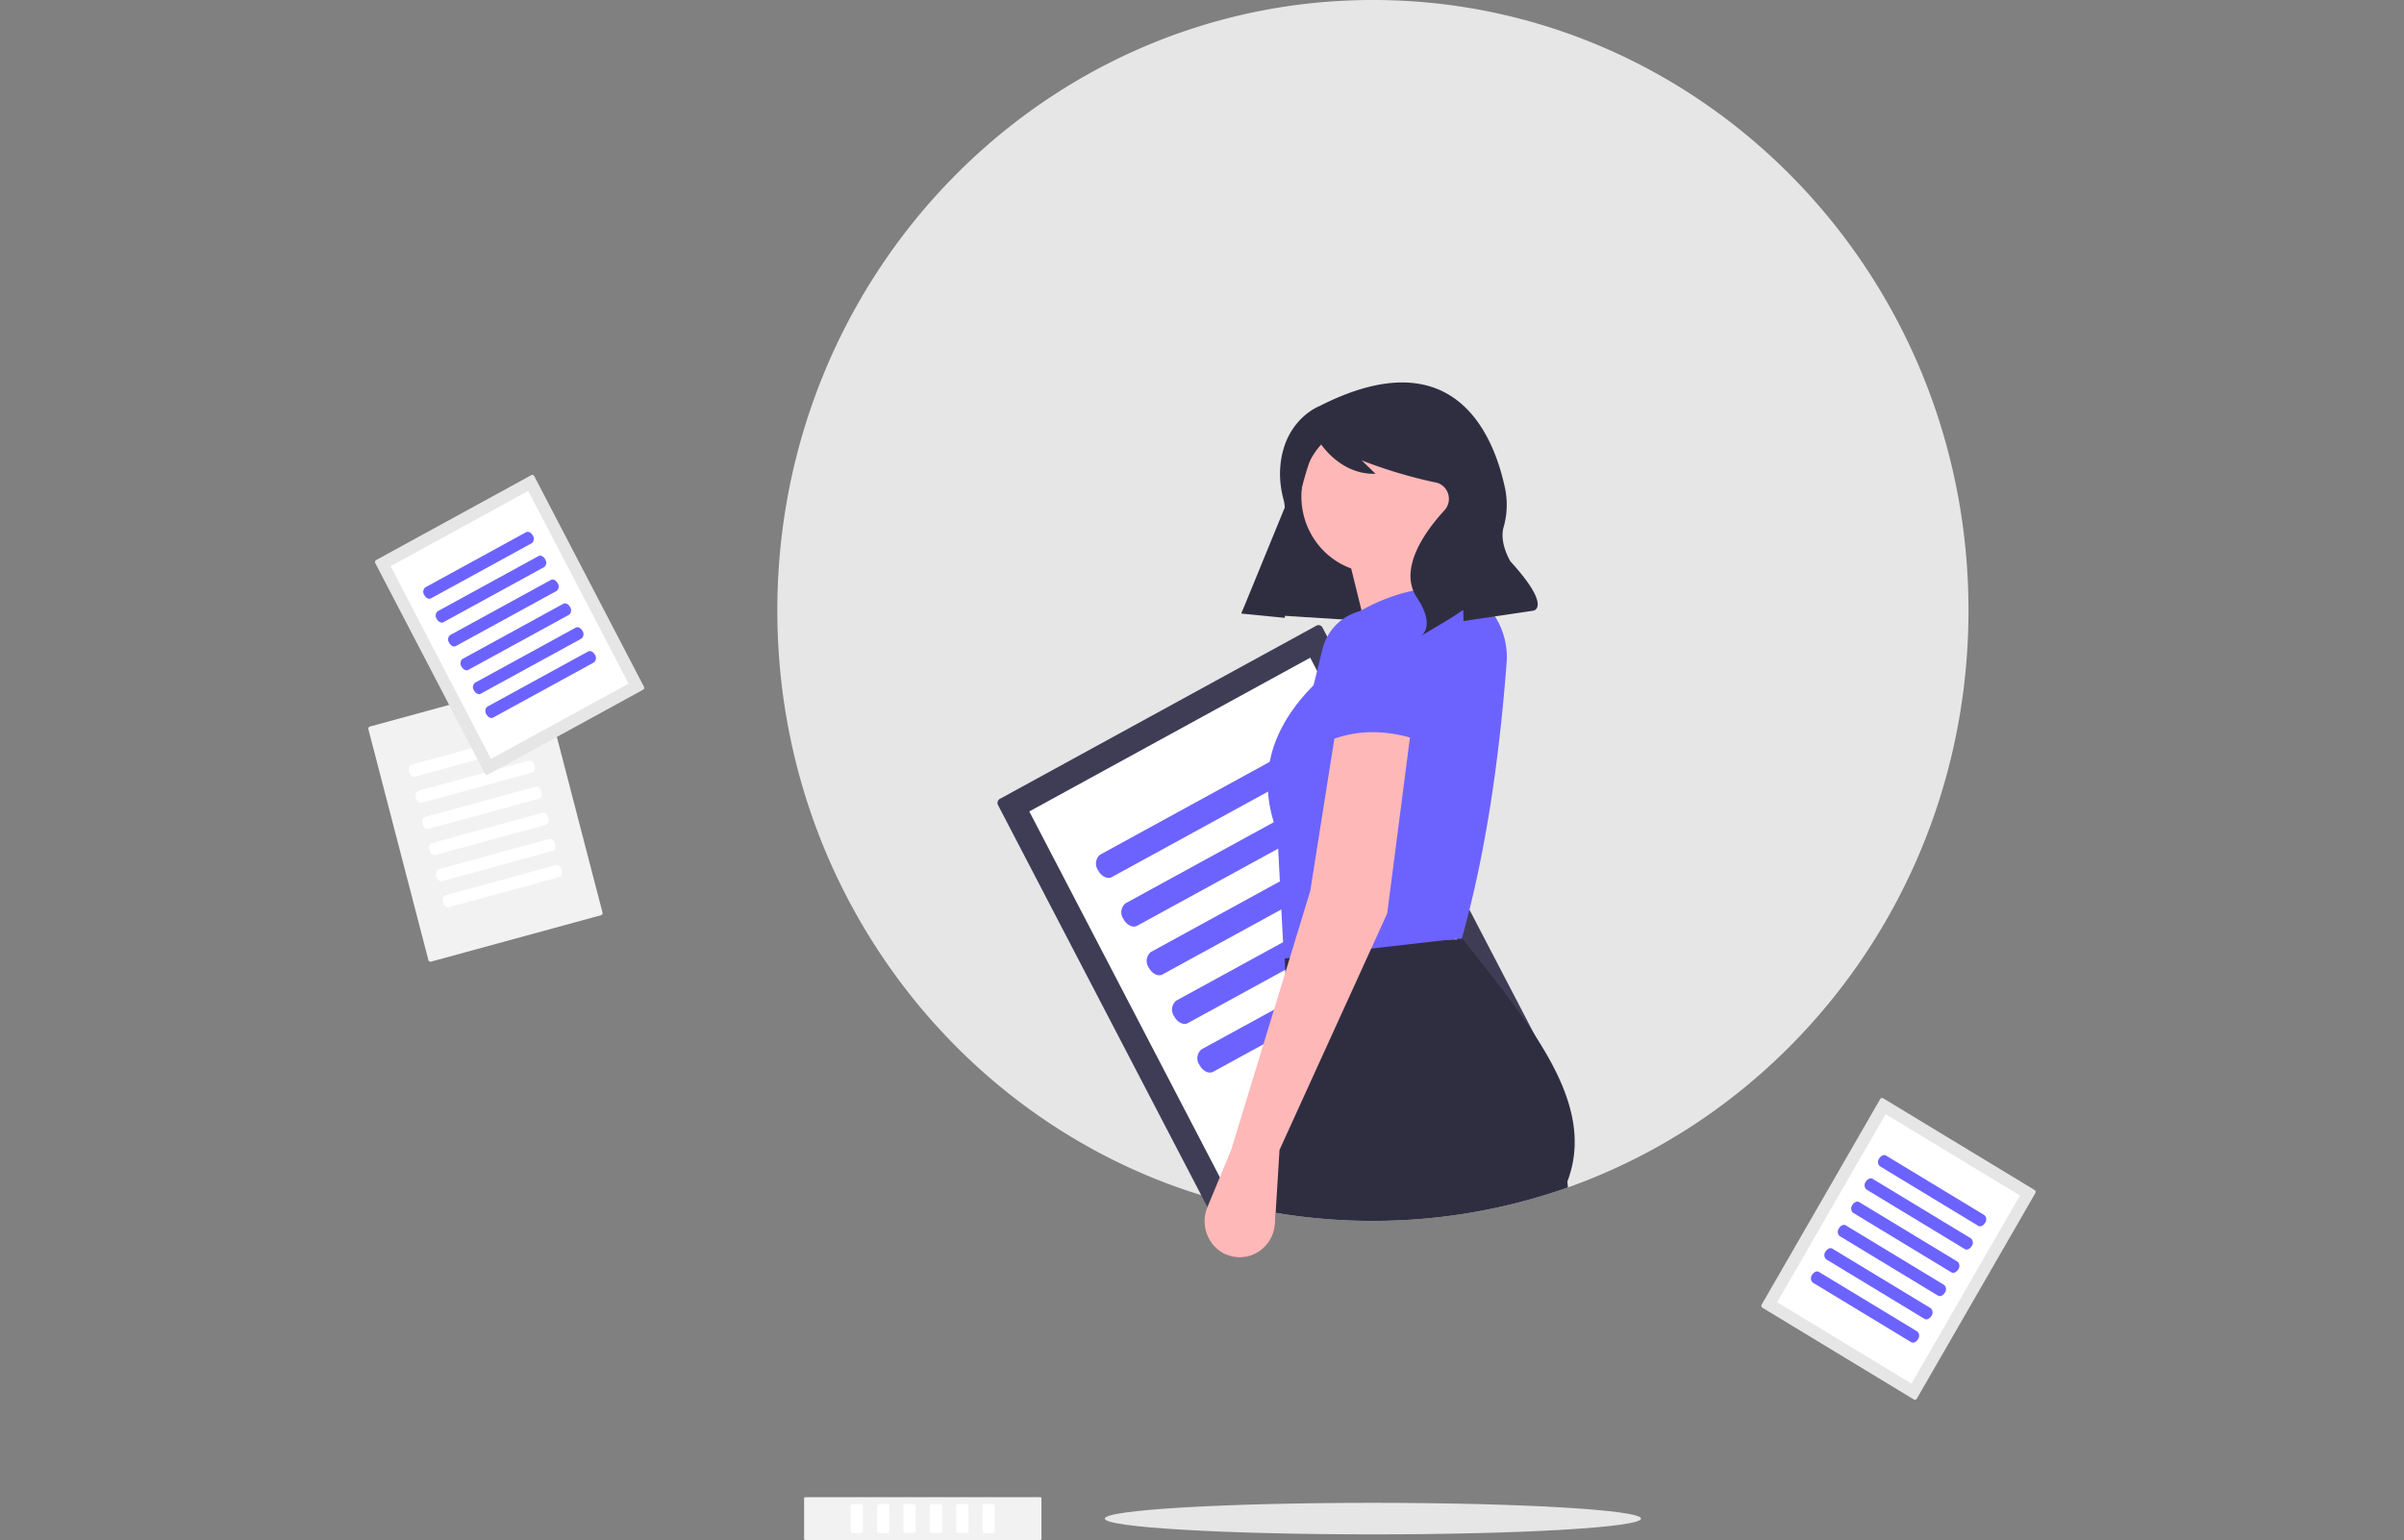 <svg xmlns="http://www.w3.org/2000/svg" xmlns:xlink="http://www.w3.org/1999/xlink" width="316.364" height="202.727" viewBox="0 0 316.364 202.727"><rect x="0" y="0" width="316.364" height="202.727" fill="#808080" stroke="none"/><defs><clipPath id="a"><path d="M0,0H316.364V202.727H0Z" transform="translate(30 13)" fill="#0c0909" opacity="0.2"/></clipPath></defs><g transform="translate(-30 -13)" clip-path="url(#a)"><g transform="translate(78.467 13)"><path d="M632.744,206.94c0,35.169-22.033,65.059-52.719,75.954a77.042,77.042,0,0,1-38.458,3.339q-1.835-.307-3.644-.706-2.451-.534-4.844-1.228c-32.945-9.507-57.092-40.542-57.092-77.36,0-44.382,35.091-80.361,78.378-80.361S632.744,162.558,632.744,206.94Z" transform="translate(-422.159 -126.579)" fill="#e6e6e6"/><path d="M593.531,474.183a.614.614,0,0,0-.243.819l29.468,56.59a.584.584,0,0,0,.8.249l41.656-22.8a.614.614,0,0,0,.243-.819l-29.468-56.59a.584.584,0,0,0-.8-.249Z" transform="translate(-510.416 -369.02)" fill="#3f3d56"/><path d="M603.011,488.477l26.967,51.785,36.97-20.237-26.966-51.786Zm-2.343,1.282.005,0-.006,0Z" transform="translate(-516.024 -381.659)" fill="#fff"/><path d="M646.263,526.585a1.526,1.526,0,0,0-.273,2.046c.424.813,1.235,1.22,1.81.905l27.076-14.822a1.526,1.526,0,0,0,.273-2.046c-.424-.813-1.235-1.22-1.81-.906Z" transform="translate(-549.955 -414.075)" fill="#6c63ff"/><path d="M659.76,551.866a1.526,1.526,0,0,0-.273,2.046c.424.813,1.236,1.22,1.81.905L688.373,540a1.526,1.526,0,0,0,.273-2.046c-.424-.813-1.235-1.22-1.81-.906Z" transform="translate(-560.116 -432.949)" fill="#6c63ff"/><path d="M673.258,577.148a1.526,1.526,0,0,0-.273,2.046c.424.813,1.235,1.22,1.81.906l27.077-14.822a1.526,1.526,0,0,0,.273-2.046c-.424-.813-1.235-1.22-1.81-.906Z" transform="translate(-570.277 -451.824)" fill="#6c63ff"/><path d="M686.755,602.428a1.526,1.526,0,0,0-.273,2.046c.424.813,1.235,1.22,1.81.905l27.077-14.822a1.526,1.526,0,0,0,.273-2.046c-.424-.813-1.235-1.22-1.81-.906Z" transform="translate(-580.438 -470.699)" fill="#6c63ff"/><path d="M700.253,627.71a1.526,1.526,0,0,0-.273,2.046c.424.813,1.235,1.22,1.81.906l27.077-14.822a1.526,1.526,0,0,0,.273-2.046c-.424-.813-1.235-1.22-1.81-.905Z" transform="translate(-590.6 -489.574)" fill="#6c63ff"/><path d="M464.925,247.409l24.534,1.536,6.871-21.009-21.519-4.662Z" transform="translate(-350.015 -166.695)" fill="#2f2e41"/><ellipse cx="9.812" cy="10.061" rx="9.812" ry="10.061" transform="translate(122.792 55.281)" fill="#ffb8b8"/><path d="M539.791,292.166l-15.907,2.669-4.194-17.051,11.135-1.038Z" transform="translate(-391.244 -206.616)" fill="#ffb8b8"/><path d="M760.267,646.42l.064.783a77.043,77.043,0,0,1-38.458,3.339l-.084,1.391a4.782,4.782,0,0,1-2.131,3.7,4.543,4.543,0,0,1-4.171.432l2.742-6.23,3.468-7.885,2.273-5.169-.819-17.881-.087-1.85-.107-2.36,1.481-.009,10.528-.065L745,614.552l1.53-.009C756.122,626.641,764.038,636.474,760.267,646.42Z" transform="translate(-602.464 -490.888)" fill="#2f2e41"/><path d="M762.655,477.627,739.228,480.3l-.868-16.606c-2.749-7.189-.934-13.606,4.771-19.365l1.16-4.708a6.883,6.883,0,0,1,5.021-5.074h0a23.728,23.728,0,0,1,13.053-3.176h0a10.006,10.006,0,0,1,6.167,10.078C767.525,454.5,765.716,466.712,762.655,477.627Z" transform="translate(-618.735 -354.12)" fill="#6c63ff"/><path d="M730.711,503.087l-.188,1.456L727.529,527.7l-1.585,3.484-.518,1.139-12.069,26.513-.506,8.273-.084,1.391a4.741,4.741,0,0,1-3.044,4.184,4.557,4.557,0,0,1-4.954-1.2,4.844,4.844,0,0,1-.89-5.139l.483-1.165,2.632-6.34,7.135-23.367.587-1.927.7-2.292,1.99-6.515,3.17-20.034.3-1.91Z" transform="translate(-593.443 -407.455)" fill="#ffb8b8"/><path d="M780.961,459.72c-4.545-1.675-8.906-1.853-13.015,0l1.341-11.919a5.631,5.631,0,0,1,5.25-5.87h0a5.463,5.463,0,0,1,4.008,1.458,5.744,5.744,0,0,1,1.822,3.94Z" transform="translate(-641.958 -362.012)" fill="#6c63ff"/><path d="M733.345,328.367s-5.074,1.9-5.2,8.8a12.76,12.76,0,0,0,.449,3.437c.329,1.268.593,4.021-1.619,7.689a71.726,71.726,0,0,0-3.914,7.388h0l5.713.565.945-9.71a49.189,49.189,0,0,1,3.358-13.69l.037-.091s2.621,4.67,7.6,4.527l-1.829-1.773a61.673,61.673,0,0,0,9.632,2.893,2.161,2.161,0,0,1,1.724,1.432,2.245,2.245,0,0,1-.43,2.231l-.061.067c-2.075,2.25-6.2,7.481-3.6,11.422s.5,5.1.5,5.1l3.854-2.3,1.749-1.146.04,1.459L761.5,355.3s2.481-.437-3.027-6.484c0,0-1.476-2.368-.916-4.463a10.736,10.736,0,0,0,.254-4.911C756.432,332.638,751.367,319.177,733.345,328.367Z" transform="translate(-608.164 -274.912)" fill="#2f2e41"/><ellipse cx="35.285" cy="2.076" rx="35.285" ry="2.076" transform="translate(96.921 197.834)" fill="#e6e6e6"/><path d="M258.416,485.977a.3.3,0,0,0-.2.363l7.893,30.373a.289.289,0,0,0,.354.21l22.358-6.107a.3.3,0,0,0,.2-.363l-7.893-30.373a.289.289,0,0,0-.354-.21Z" transform="translate(-258.201 -390.335)" fill="#f2f2f2"/><path d="M280.111,512.055c-.308.084-.467.508-.353.945s.456.723.765.639l14.532-3.97c.308-.084.467-.508.353-.945s-.456-.723-.765-.639Z" transform="translate(-274.402 -411.397)" fill="#fff"/><path d="M283.726,525.623c-.308.084-.467.508-.353.945s.456.724.765.639l14.532-3.97c.308-.084.467-.508.353-.945s-.456-.723-.765-.639Z" transform="translate(-277.124 -421.527)" fill="#fff"/><path d="M287.341,539.193c-.308.084-.467.508-.353.945s.457.724.765.639l14.532-3.97c.308-.084.467-.508.353-.945s-.456-.723-.765-.639Z" transform="translate(-279.845 -431.658)" fill="#fff"/><path d="M290.956,552.761c-.308.084-.467.508-.353.945s.456.724.765.639l14.532-3.97c.308-.084.467-.508.353-.945s-.456-.724-.765-.639Z" transform="translate(-282.567 -441.788)" fill="#fff"/><path d="M294.571,566.33c-.308.084-.467.508-.353.945s.456.724.765.639l14.532-3.97c.308-.084.467-.508.353-.945s-.457-.723-.765-.639Z" transform="translate(-285.288 -451.919)" fill="#fff"/><path d="M298.187,579.9c-.308.084-.467.508-.353.945s.456.724.765.639l14.532-3.97c.308-.084.467-.508.353-.945s-.456-.723-.765-.639Z" transform="translate(-288.011 -462.048)" fill="#fff"/><path d="M490.243,909.911c0,.038.13.069.289.069H521.19c.16,0,.289-.031.289-.069v-5.5c0-.038-.13-.069-.289-.069H490.532c-.16,0-.289.031-.289.069Z" transform="translate(-432.892 -707.253)" fill="#f2f2f2"/><path d="M515.093,911.581c0,.076.359.137.8.137s.8-.062.8-.137v-3.573c0-.076-.359-.137-.8-.137s-.8.062-.8.137Z" transform="translate(-451.6 -709.884)" fill="#fff"/><path d="M529.135,911.581c0,.076.359.137.8.137s.8-.062.8-.137v-3.573c0-.076-.359-.137-.8-.137s-.8.062-.8.137Z" transform="translate(-462.171 -709.884)" fill="#fff"/><path d="M543.177,911.581c0,.076.359.137.8.137s.8-.062.8-.137v-3.573c0-.076-.359-.137-.8-.137s-.8.062-.8.137Z" transform="translate(-472.743 -709.884)" fill="#fff"/><path d="M557.219,911.581c0,.076.359.137.8.137s.8-.062.8-.137v-3.573c0-.076-.359-.137-.8-.137s-.8.062-.8.137Z" transform="translate(-483.314 -709.884)" fill="#fff"/><path d="M571.261,911.581c0,.076.359.137.8.137s.8-.062.8-.137v-3.573c0-.076-.359-.137-.8-.137s-.8.062-.8.137Z" transform="translate(-493.886 -709.884)" fill="#fff"/><path d="M585.3,911.581c0,.076.359.137.8.137s.8-.062.8-.137v-3.573c0-.076-.359-.137-.8-.137s-.8.062-.8.137Z" transform="translate(-504.457 -709.884)" fill="#fff"/><path d="M261.923,384.486a.3.3,0,0,0-.119.4l14.439,27.728a.286.286,0,0,0,.391.122l20.411-11.173a.3.3,0,0,0,.119-.4l-14.439-27.728a.286.286,0,0,0-.391-.122Z" transform="translate(-260.888 -310.762)" fill="#e6e6e6"/><path d="M266.568,391.489l13.213,25.374,18.114-9.916-13.213-25.374Zm-1.148.628h0Z" transform="translate(-263.636 -316.956)" fill="#fff"/><path d="M287.76,410.161a.748.748,0,0,0-.134,1c.208.4.605.6.887.444l13.267-7.262a.748.748,0,0,0,.134-1c-.208-.4-.605-.6-.887-.444Z" transform="translate(-280.261 -332.838)" fill="#6c63ff"/><path d="M294.373,422.549a.748.748,0,0,0-.134,1c.208.4.605.6.887.444l13.267-7.262a.748.748,0,0,0,.134-1c-.208-.4-.605-.6-.887-.444Z" transform="translate(-285.239 -342.086)" fill="#6c63ff"/><path d="M300.987,434.936a.748.748,0,0,0-.134,1c.208.4.605.6.887.444l13.267-7.262a.748.748,0,0,0,.134-1c-.208-.4-.605-.6-.887-.444Z" transform="translate(-290.218 -351.334)" fill="#6c63ff"/><path d="M307.6,447.324a.748.748,0,0,0-.134,1c.208.4.605.6.887.444l13.267-7.262a.748.748,0,0,0,.134-1c-.208-.4-.605-.6-.887-.444Z" transform="translate(-295.197 -360.583)" fill="#6c63ff"/><path d="M314.213,459.71a.748.748,0,0,0-.134,1c.208.4.605.6.887.444l13.267-7.262a.748.748,0,0,0,.134-1c-.208-.4-.605-.6-.887-.444Z" transform="translate(-300.176 -369.831)" fill="#6c63ff"/><path d="M320.827,472.1a.748.748,0,0,0-.134,1c.208.4.605.6.887.444l13.267-7.262a.748.748,0,0,0,.134-1c-.208-.4-.605-.6-.887-.444Z" transform="translate(-305.155 -379.079)" fill="#6c63ff"/><path d="M1016,697.007a.286.286,0,0,0-.4.1l-15.6,27.061a.3.3,0,0,0,.1.406l19.919,12.069a.285.285,0,0,0,.4-.1l15.6-27.061a.3.3,0,0,0-.1-.406Z" transform="translate(-816.636 -552.424)" fill="#e6e6e6"/><path d="M1022.627,703.347l-14.272,24.763,17.678,10.711,14.273-24.763Zm-1.12-.679,0,0,0,0Z" transform="translate(-822.948 -556.682)" fill="#fff"/><path d="M1063.107,726.674c-.275-.166-.681.015-.9.4a.748.748,0,0,0,.091,1.007l12.948,7.845c.275.166.68-.015.9-.4a.748.748,0,0,0-.091-1.007Z" transform="translate(-863.377 -574.558)" fill="#6c63ff"/><path d="M1055.963,738.763c-.275-.167-.681.015-.9.4a.748.748,0,0,0,.091,1.007l12.948,7.845c.275.166.681-.015.9-.4a.748.748,0,0,0-.091-1.007Z" transform="translate(-857.999 -583.584)" fill="#6c63ff"/><path d="M1048.819,750.852c-.275-.166-.68.015-.9.4a.748.748,0,0,0,.091,1.007l12.948,7.845c.275.166.68-.015.9-.4a.748.748,0,0,0-.091-1.007Z" transform="translate(-852.621 -592.61)" fill="#6c63ff"/><path d="M1041.675,762.941c-.275-.167-.68.015-.9.4a.748.748,0,0,0,.091,1.007l12.948,7.845c.275.167.68-.015.9-.4a.748.748,0,0,0-.091-1.007Z" transform="translate(-847.242 -601.635)" fill="#6c63ff"/><path d="M1034.531,775.031c-.275-.167-.68.015-.9.4a.748.748,0,0,0,.091,1.007l12.948,7.845c.275.166.68-.015.9-.4a.748.748,0,0,0-.091-1.007Z" transform="translate(-841.864 -610.661)" fill="#6c63ff"/><path d="M1027.387,787.12c-.275-.166-.681.015-.9.4a.748.748,0,0,0,.091,1.007l12.948,7.845c.275.166.681-.015.9-.4a.748.748,0,0,0-.091-1.007Z" transform="translate(-836.486 -619.687)" fill="#6c63ff"/></g></g></svg>